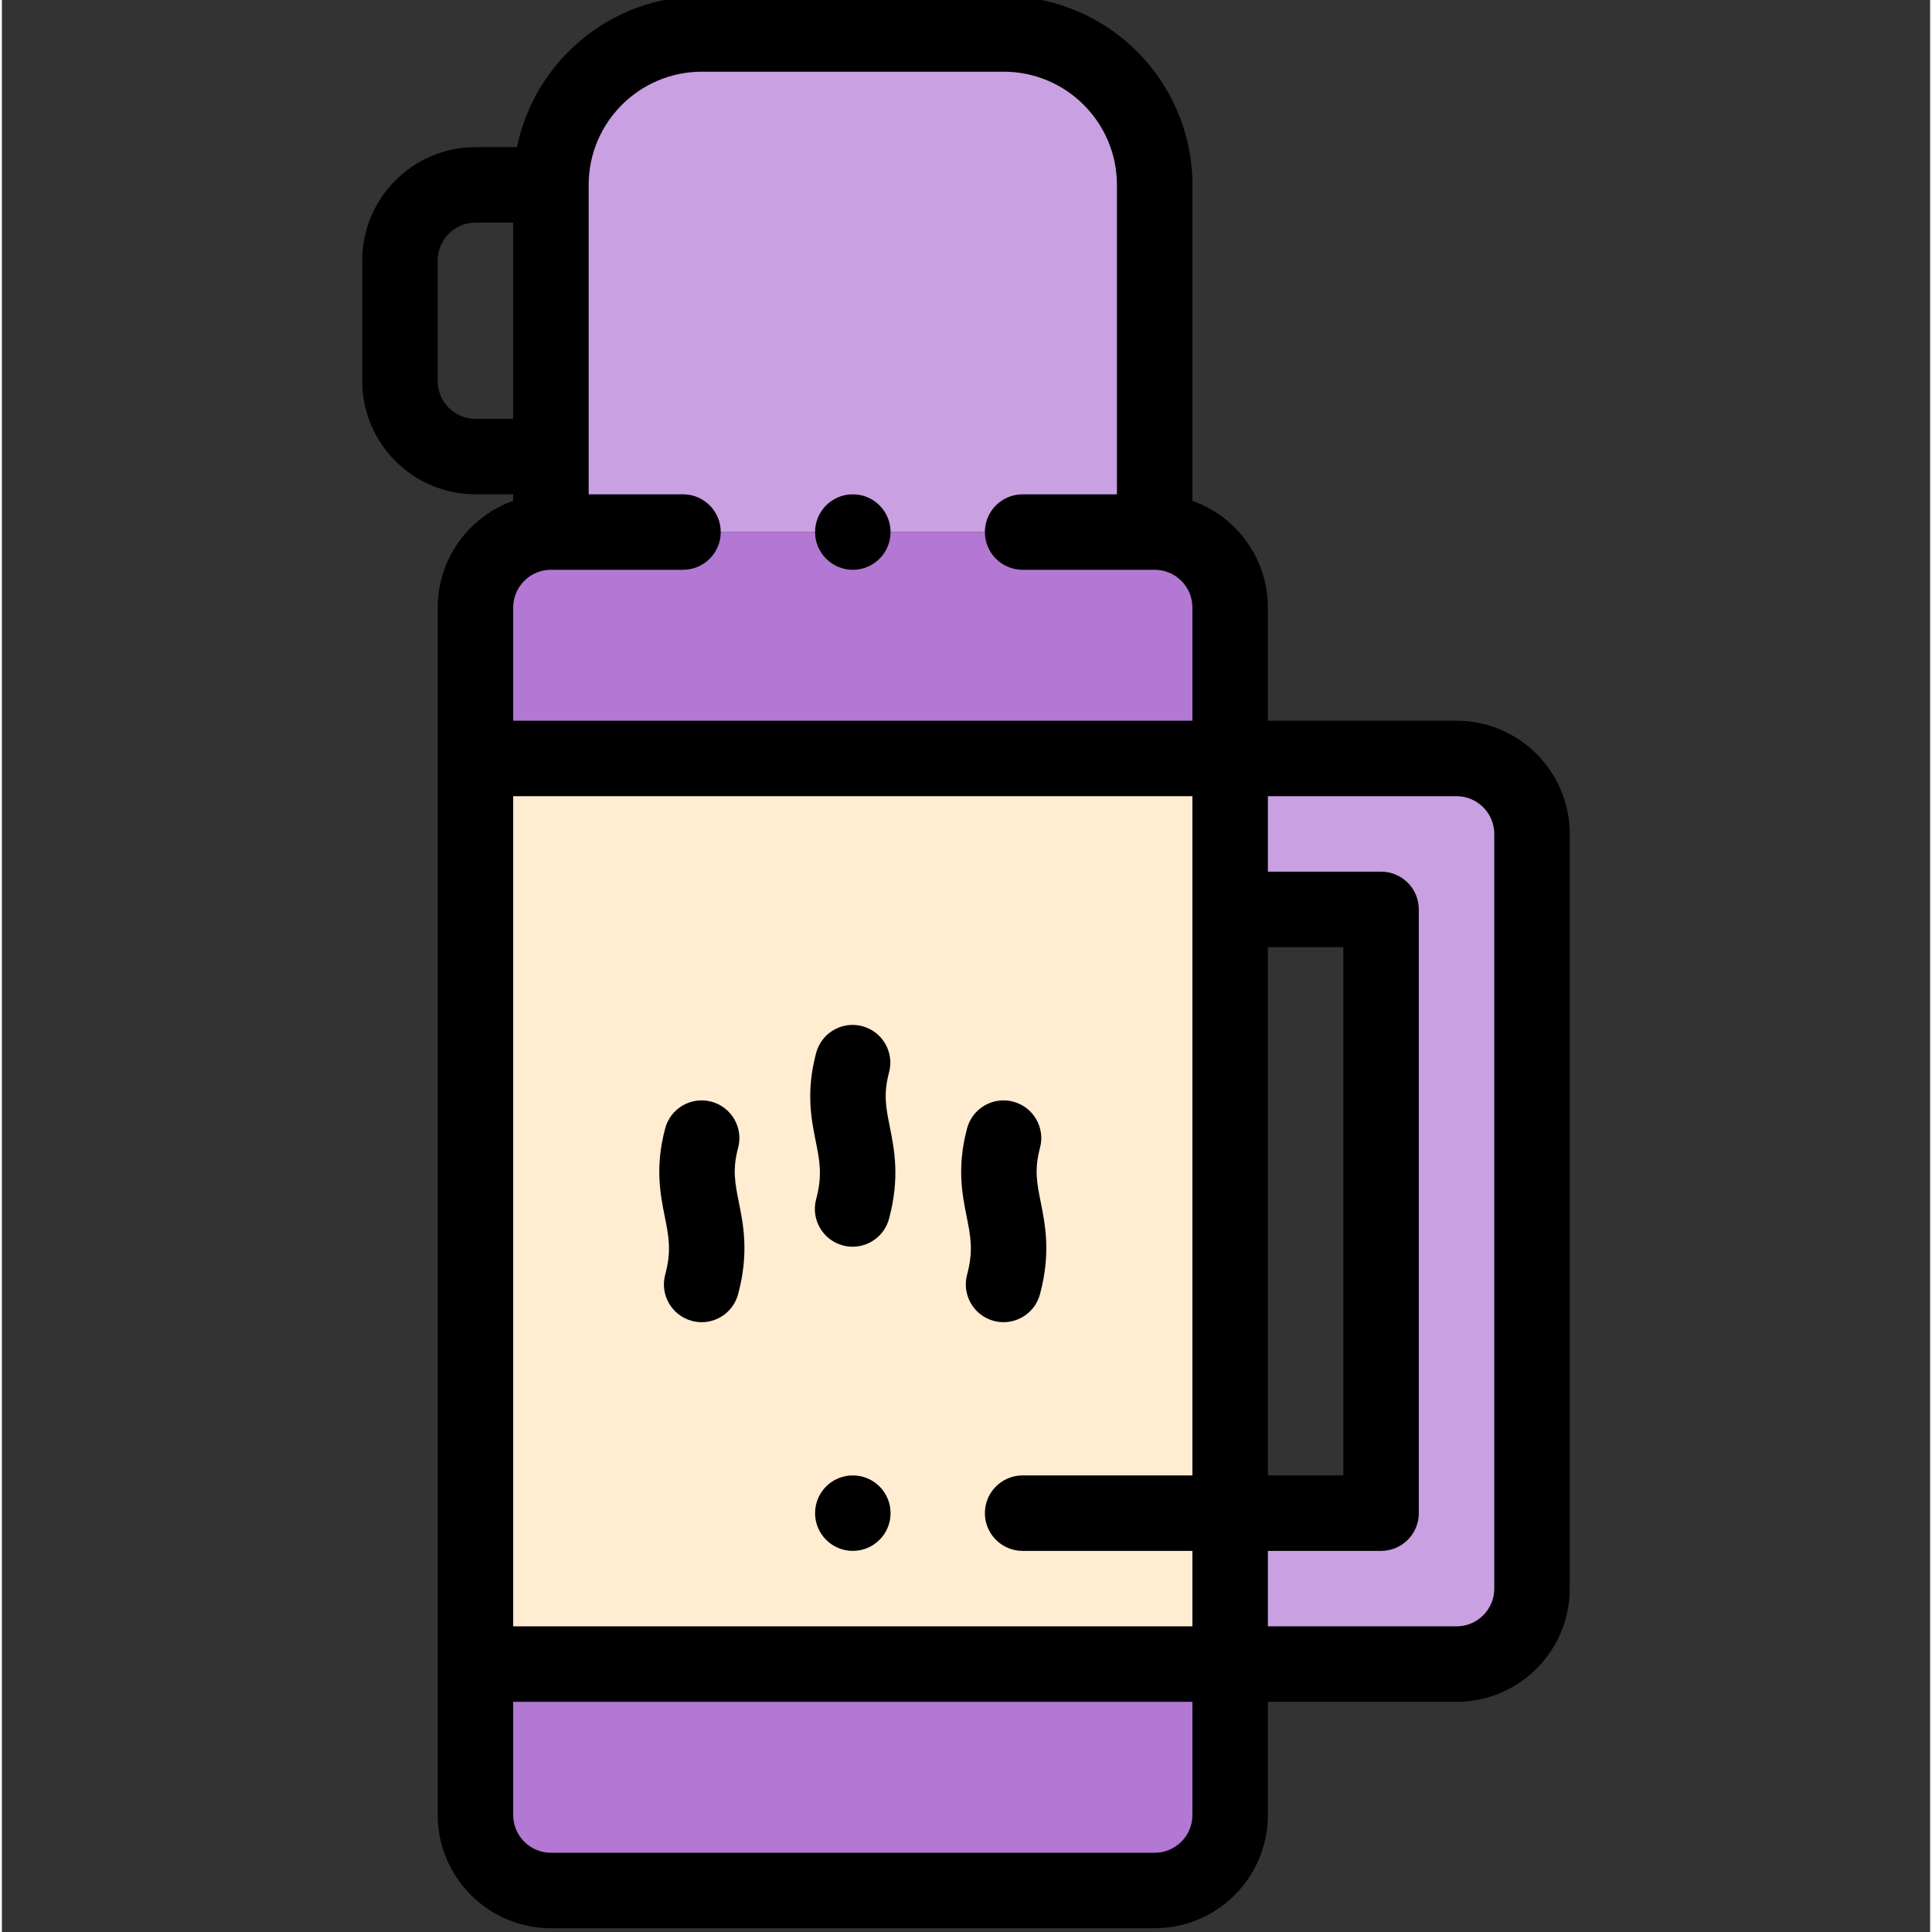 <svg height="511pt" viewBox="-95 1 511 511.999" width="511pt" xmlns="http://www.w3.org/2000/svg"><rect x="-95" y="1" width="511" height="511.999" fill="#333333" stroke="none"/><g fill-rule="evenodd"><path d="m50.5 50v92h160v-92c0-22-18-40-40-40h-80c-22 0-40 18-40 40zm0 0" fill="#c9a0e1"/><path d="m210.5 142h-160c-11 0-20 9-20 20v40h200v-40c0-11-9-20-20-20zm0 0" fill="#b278d3"/><path d="m230.5 202h-200v240h200zm0 0" fill="#ffecd1"/><path d="m230.5 442h-200v40c0 11 9 20 20 20h160c11 0 20-9 20-20zm0 0" fill="#b278d3"/><path d="m230.5 402v40h60c11 0 20-9 20-20v-200c0-10.996-9-20-20-20h-60v40h40v160zm0 0" fill="#c9a0e1"/></g><path d="m130.508 392h-.008c-5.523 0-9.996 4.477-9.996 10s4.48 10 10.004 10c5.523 0 10-4.477 10-10s-4.48-10-10-10zm0 0"/><path d="m290.5 192h-50v-30c0-13.035-8.363-24.152-20-28.277v-83.723c0-27.57-22.43-50-50-50h-80c-24.145 0-44.348 17.203-48.992 40h-11.008c-16.543 0-30 13.457-30 30v32c0 16.543 13.457 30 30 30h10v1.719c-11.637 4.129-20 15.246-20 28.281v320c0 16.543 13.457 30 30 30h160c16.543 0 30-13.457 30-30v-30h50c16.539 0 30-13.457 30-30v-200c0-16.543-13.461-30-30-30zm-260-80c-5.516 0-10-4.484-10-10v-32c0-5.516 4.484-10 10-10h10v52zm20 40h35.004c5.523 0 10-4.477 10-10s-4.477-10-10-10h-25.004v-82c0-16.543 13.457-30 30-30h80c16.543 0 30 13.457 30 30v82h-24.996c-5.523 0-10 4.477-10 10s4.477 10 10 10h34.996c5.512 0 10 4.488 10 10v30h-180v-30c0-5.512 4.484-10 10-10zm190 100h20v140h-20zm-20 140h-44.996c-5.523 0-10 4.477-10 10s4.477 10 10 10h44.996v20h-180v-220h180zm0 90c0 5.516-4.488 10-10 10h-160c-5.516 0-10-4.484-10-10v-30h180zm80-60c0 5.516-4.488 10-10 10h-50v-20h30c5.52 0 10-4.477 10-10v-160c0-5.523-4.48-10-10-10h-30v-20h50c5.512 0 10 4.488 10 10zm0 0"/><path d="m120.789 318.801c-1.43 5.336 1.734 10.816 7.07 12.246.867.234 1.738.344 2.594.344 4.414 0 8.457-2.945 9.652-7.414 2.91-10.855 1.398-18.387.188-24.438-1.004-4.992-1.727-8.598-.188-14.34 1.43-5.332-1.734-10.816-7.07-12.246-5.332-1.43-10.816 1.738-12.246 7.07-2.75 10.258-1.285 17.57-.105 23.445 1.043 5.223 1.801 8.996.105 15.332zm0 0"/><path d="m80.68 323.469c1.047 5.223 1.805 8.996.105 15.332-1.43 5.332 1.738 10.816 7.07 12.246.867.234 1.738.344 2.594.344 4.418 0 8.457-2.945 9.656-7.414 2.906-10.852 1.398-18.387.184-24.438-1-4.992-1.723-8.598-.184-14.34 1.43-5.332-1.738-10.816-7.074-12.246s-10.816 1.738-12.246 7.07c-2.746 10.258-1.281 17.57-.105 23.445zm0 0"/><path d="m160.789 338.801c-1.43 5.332 1.734 10.816 7.07 12.246.867.234 1.738.344 2.594.344 4.414 0 8.457-2.945 9.652-7.414 2.91-10.852 1.398-18.387.188-24.438-1-4.992-1.723-8.598-.188-14.34 1.43-5.332-1.734-10.816-7.07-12.246-5.336-1.43-10.816 1.738-12.246 7.07-2.75 10.258-1.281 17.57-.105 23.445 1.047 5.223 1.801 8.996.105 15.332zm0 0"/><path d="m130.508 152c5.523 0 10-4.477 10-10s-4.477-10-10-10h-.008c-5.523 0-9.996 4.477-9.996 10s4.48 10 10.004 10zm0 0"/></svg>